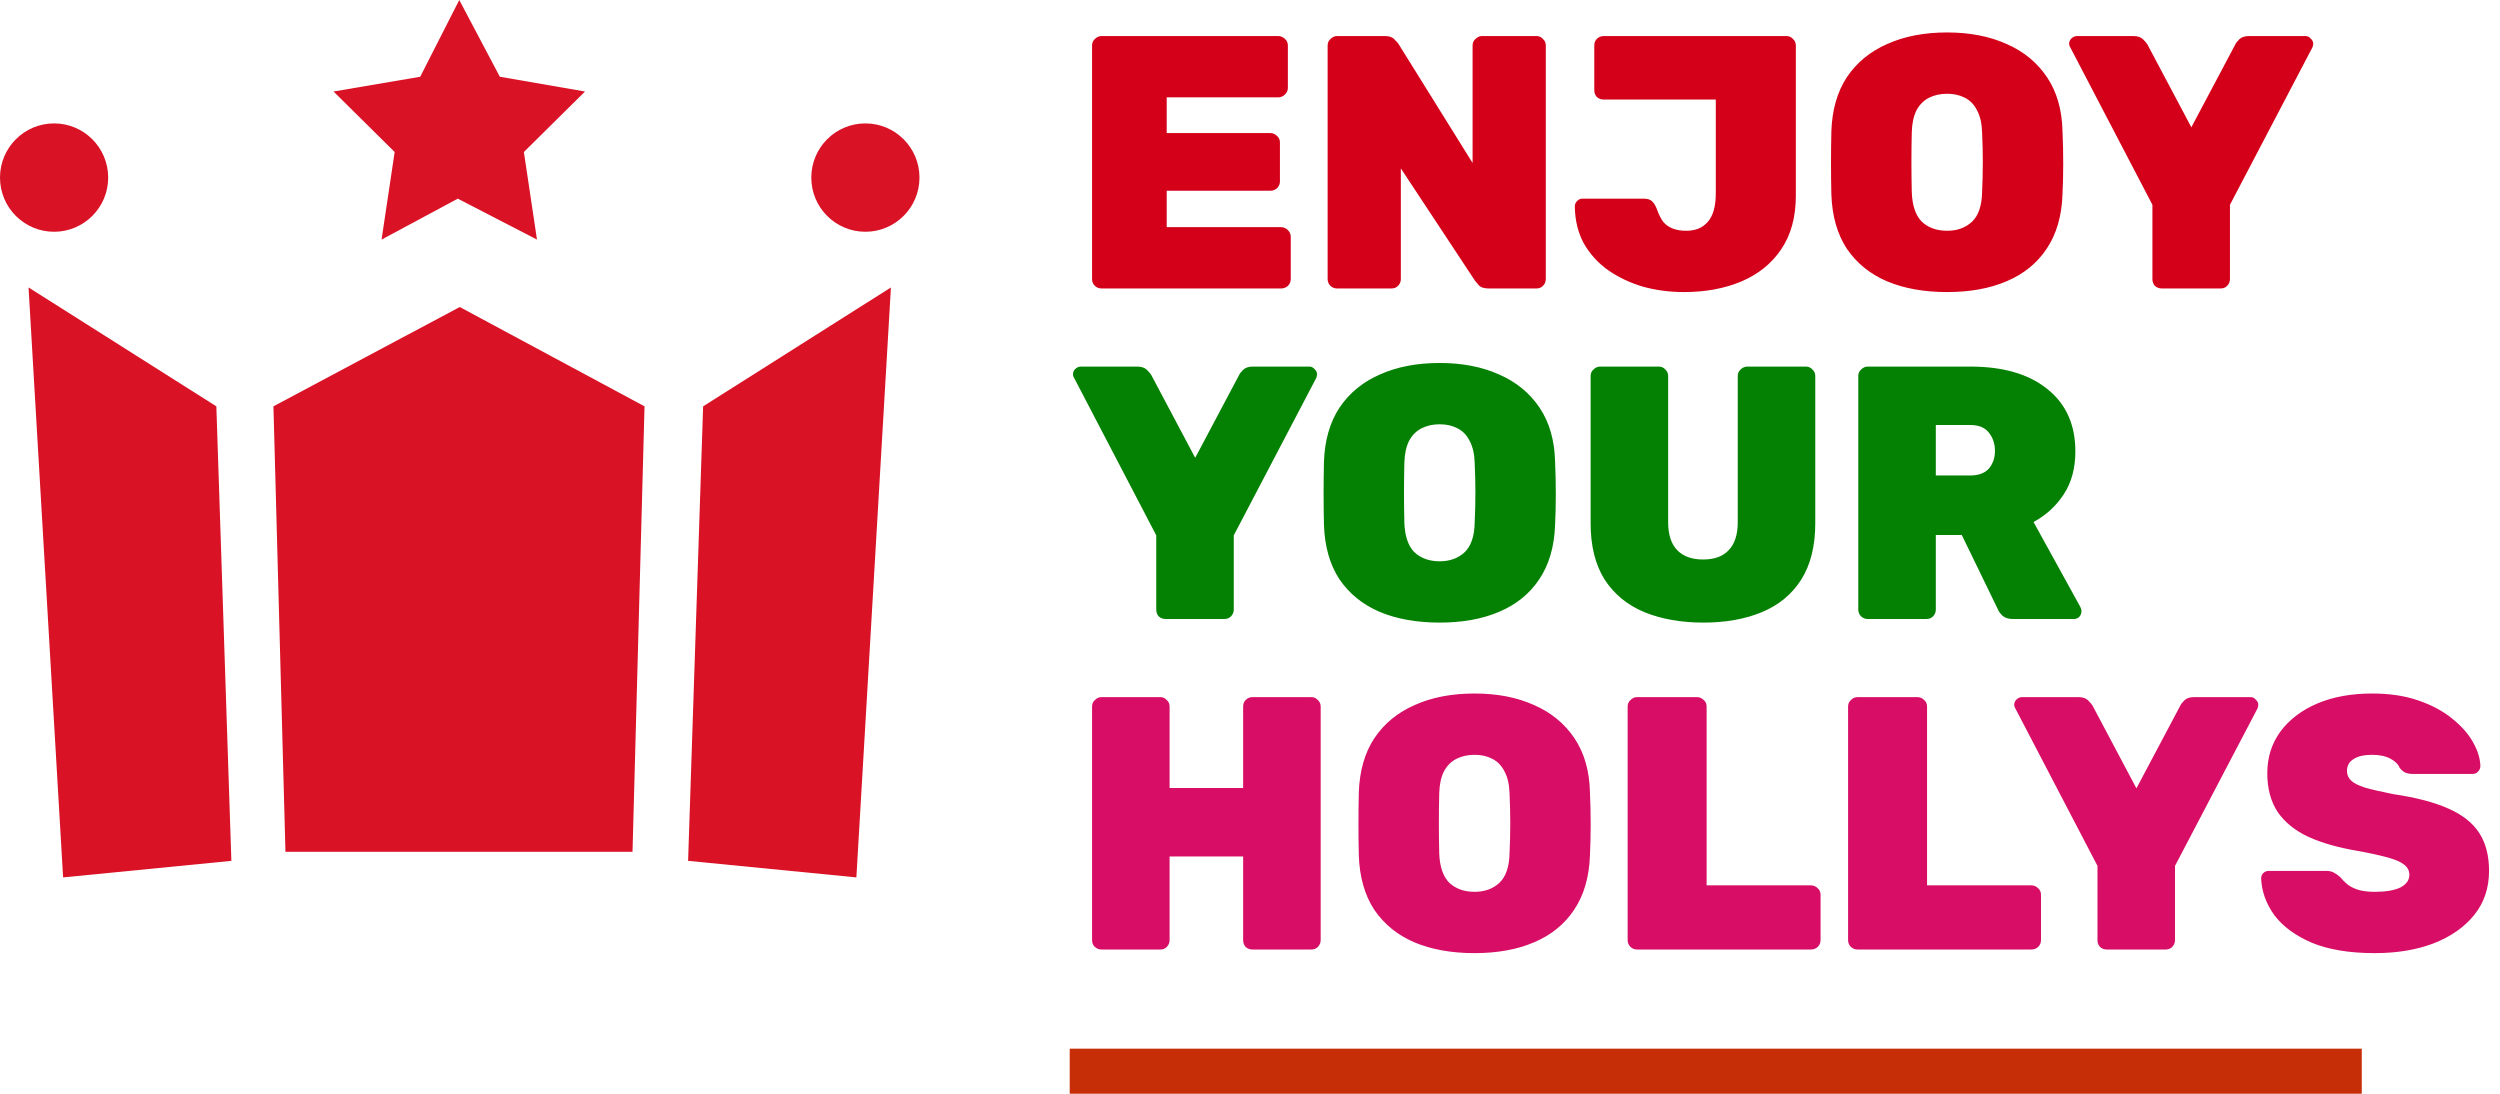 <svg width="832" height="364" viewBox="0 0 832 364" fill="none" xmlns="http://www.w3.org/2000/svg">
<path d="M366.56 96C365.76 96 365.04 95.72 364.4 95.16C363.76 94.52 363.44 93.76 363.44 92.88V15.12C363.44 14.24 363.76 13.52 364.4 12.96C365.04 12.32 365.76 12 366.56 12H425.36C426.24 12 427 12.32 427.64 12.96C428.28 13.52 428.6 14.24 428.6 15.12V29.28C428.6 30.08 428.28 30.8 427.64 31.44C427 32.08 426.24 32.4 425.36 32.4H388.28V44.28H422.72C423.6 44.28 424.36 44.6 425 45.24C425.64 45.8 425.96 46.52 425.96 47.4V60.36C425.96 61.24 425.64 62 425 62.64C424.36 63.2 423.6 63.48 422.72 63.48H388.28V75.6H426.32C427.2 75.6 427.96 75.92 428.6 76.56C429.24 77.2 429.56 77.96 429.56 78.84V92.88C429.56 93.76 429.24 94.52 428.6 95.16C427.96 95.72 427.2 96 426.32 96H366.56ZM444.958 96C444.158 96 443.438 95.72 442.798 95.16C442.158 94.52 441.838 93.76 441.838 92.88V15.12C441.838 14.24 442.158 13.52 442.798 12.96C443.438 12.32 444.158 12 444.958 12H460.918C462.358 12 463.398 12.36 464.038 13.08C464.678 13.72 465.118 14.2 465.358 14.52L490.078 54.24V15.12C490.078 14.24 490.398 13.52 491.038 12.96C491.678 12.32 492.398 12 493.198 12H511.318C512.198 12 512.918 12.32 513.478 12.96C514.118 13.52 514.438 14.24 514.438 15.12V92.88C514.438 93.76 514.118 94.52 513.478 95.16C512.918 95.72 512.198 96 511.318 96H495.478C493.958 96 492.878 95.68 492.238 95.04C491.598 94.32 491.158 93.8 490.918 93.48L466.198 56.04V92.88C466.198 93.76 465.878 94.52 465.238 95.16C464.678 95.72 463.958 96 463.078 96H444.958ZM560.455 97.2C555.655 97.2 551.095 96.6 546.775 95.4C542.455 94.12 538.575 92.28 535.135 89.88C531.775 87.48 529.095 84.52 527.095 81C525.175 77.48 524.175 73.4 524.095 68.76C524.095 68.04 524.335 67.44 524.815 66.96C525.295 66.4 525.895 66.12 526.615 66.12H547.015C548.295 66.12 549.215 66.4 549.775 66.96C550.415 67.52 550.975 68.44 551.455 69.72C552.015 71.32 552.695 72.68 553.495 73.8C554.375 74.84 555.455 75.6 556.735 76.08C558.015 76.56 559.495 76.8 561.175 76.8C564.295 76.8 566.695 75.8 568.375 73.8C570.135 71.8 571.015 68.64 571.015 64.32V33.12H533.695C532.815 33.12 532.055 32.84 531.415 32.28C530.855 31.64 530.575 30.88 530.575 30V15.12C530.575 14.24 530.855 13.52 531.415 12.96C532.055 12.32 532.815 12 533.695 12H594.535C595.415 12 596.135 12.32 596.695 12.96C597.335 13.52 597.655 14.24 597.655 15.12V65.16C597.655 72.28 596.015 78.24 592.735 83.04C589.535 87.76 585.095 91.32 579.415 93.72C573.815 96.04 567.495 97.2 560.455 97.2ZM648 97.2C640.32 97.2 633.64 96 627.96 93.6C622.36 91.2 617.92 87.6 614.64 82.8C611.44 77.92 609.72 71.88 609.48 64.68C609.4 61.32 609.36 57.88 609.36 54.36C609.36 50.76 609.4 47.2 609.48 43.68C609.72 36.56 611.44 30.56 614.64 25.68C617.92 20.8 622.4 17.12 628.08 14.64C633.76 12.08 640.4 10.8 648 10.8C655.52 10.8 662.12 12.08 667.8 14.64C673.48 17.12 677.96 20.8 681.24 25.68C684.52 30.56 686.24 36.56 686.4 43.68C686.56 47.2 686.64 50.76 686.64 54.36C686.64 57.88 686.56 61.32 686.4 64.68C686.16 71.88 684.4 77.92 681.12 82.8C677.92 87.6 673.48 91.2 667.8 93.6C662.2 96 655.6 97.2 648 97.2ZM648 76.8C651.36 76.8 654.12 75.8 656.28 73.8C658.44 71.72 659.56 68.44 659.64 63.96C659.8 60.52 659.88 57.2 659.88 54C659.88 50.72 659.8 47.4 659.64 44.04C659.56 41.08 659 38.64 657.96 36.72C657 34.8 655.64 33.4 653.88 32.52C652.2 31.64 650.24 31.2 648 31.2C645.76 31.2 643.76 31.64 642 32.52C640.24 33.4 638.84 34.8 637.8 36.72C636.84 38.64 636.32 41.08 636.24 44.04C636.16 47.4 636.12 50.72 636.12 54C636.12 57.2 636.16 60.52 636.24 63.96C636.4 68.44 637.52 71.72 639.6 73.8C641.76 75.8 644.56 76.8 648 76.8ZM719.443 96C718.563 96 717.803 95.72 717.163 95.16C716.603 94.52 716.323 93.76 716.323 92.88V68.16L688.963 15.72C688.883 15.56 688.803 15.4 688.723 15.24C688.643 15 688.603 14.8 688.603 14.64C688.603 13.92 688.843 13.32 689.323 12.84C689.883 12.28 690.523 12 691.243 12H709.963C711.403 12 712.483 12.36 713.203 13.08C713.923 13.8 714.403 14.36 714.643 14.76L729.283 42.36L743.923 14.76C744.083 14.36 744.523 13.8 745.243 13.08C745.963 12.36 747.043 12 748.483 12H767.323C767.963 12 768.523 12.28 769.003 12.84C769.563 13.32 769.843 13.92 769.843 14.64C769.843 14.8 769.803 15 769.723 15.24C769.723 15.4 769.683 15.56 769.603 15.72L742.123 68.16V92.88C742.123 93.76 741.803 94.52 741.163 95.16C740.603 95.72 739.883 96 739.003 96H719.443Z" fill="#D40019"/>
<path d="M387.92 206C387.04 206 386.28 205.72 385.64 205.16C385.08 204.52 384.8 203.76 384.8 202.88V178.16L357.44 125.72C357.36 125.56 357.28 125.4 357.2 125.24C357.12 125 357.08 124.8 357.08 124.64C357.08 123.92 357.32 123.32 357.8 122.84C358.36 122.28 359 122 359.72 122H378.44C379.88 122 380.96 122.36 381.68 123.08C382.4 123.8 382.88 124.36 383.12 124.76L397.76 152.36L412.4 124.76C412.56 124.36 413 123.8 413.72 123.08C414.44 122.36 415.52 122 416.96 122H435.8C436.44 122 437 122.28 437.48 122.84C438.04 123.32 438.32 123.92 438.32 124.64C438.32 124.8 438.28 125 438.2 125.24C438.2 125.4 438.16 125.56 438.08 125.72L410.6 178.16V202.88C410.6 203.76 410.28 204.52 409.64 205.16C409.08 205.72 408.36 206 407.48 206H387.92ZM479.133 207.2C471.453 207.2 464.773 206 459.093 203.6C453.493 201.2 449.053 197.6 445.773 192.8C442.573 187.92 440.853 181.88 440.613 174.68C440.533 171.32 440.493 167.88 440.493 164.36C440.493 160.76 440.533 157.2 440.613 153.68C440.853 146.56 442.573 140.56 445.773 135.68C449.053 130.8 453.533 127.12 459.213 124.64C464.893 122.08 471.533 120.8 479.133 120.8C486.653 120.8 493.253 122.08 498.933 124.64C504.613 127.12 509.093 130.8 512.373 135.68C515.653 140.56 517.373 146.56 517.533 153.68C517.693 157.2 517.773 160.76 517.773 164.36C517.773 167.88 517.693 171.32 517.533 174.68C517.293 181.88 515.533 187.92 512.253 192.8C509.053 197.6 504.613 201.2 498.933 203.6C493.333 206 486.733 207.2 479.133 207.2ZM479.133 186.8C482.493 186.8 485.253 185.8 487.413 183.8C489.573 181.72 490.693 178.44 490.773 173.96C490.933 170.52 491.013 167.2 491.013 164C491.013 160.72 490.933 157.4 490.773 154.04C490.693 151.08 490.133 148.64 489.093 146.72C488.133 144.8 486.773 143.4 485.013 142.52C483.333 141.64 481.373 141.2 479.133 141.2C476.893 141.2 474.893 141.64 473.133 142.52C471.373 143.4 469.973 144.8 468.933 146.72C467.973 148.64 467.453 151.08 467.373 154.04C467.293 157.4 467.253 160.72 467.253 164C467.253 167.2 467.293 170.52 467.373 173.96C467.533 178.44 468.653 181.72 470.733 183.8C472.893 185.8 475.693 186.8 479.133 186.8ZM566.921 207.2C559.481 207.2 552.921 206.04 547.241 203.72C541.641 201.4 537.241 197.8 534.041 192.92C530.921 187.96 529.361 181.72 529.361 174.2V125.12C529.361 124.24 529.681 123.52 530.321 122.96C530.961 122.32 531.681 122 532.481 122H552.041C552.921 122 553.641 122.32 554.201 122.96C554.841 123.52 555.161 124.24 555.161 125.12V173.84C555.161 177.92 556.161 181 558.161 183.08C560.161 185.16 563.041 186.2 566.801 186.2C570.561 186.2 573.401 185.16 575.321 183.08C577.321 181 578.321 177.92 578.321 173.84V125.12C578.321 124.24 578.641 123.52 579.281 122.96C579.921 122.32 580.681 122 581.561 122H601.001C601.881 122 602.601 122.32 603.161 122.96C603.801 123.52 604.121 124.24 604.121 125.12V174.2C604.121 181.72 602.561 187.96 599.441 192.92C596.321 197.8 591.961 201.4 586.361 203.72C580.761 206.04 574.281 207.2 566.921 207.2ZM621.56 206C620.76 206 620.04 205.72 619.4 205.16C618.76 204.52 618.44 203.76 618.44 202.88V125.12C618.44 124.24 618.76 123.52 619.4 122.96C620.04 122.32 620.76 122 621.56 122H655.76C666.64 122 675.16 124.48 681.32 129.44C687.56 134.4 690.68 141.32 690.68 150.2C690.68 155.8 689.4 160.56 686.84 164.48C684.28 168.4 680.92 171.48 676.76 173.72L692.36 202.04C692.6 202.52 692.72 202.96 692.72 203.36C692.72 204.08 692.48 204.72 692 205.28C691.52 205.76 690.92 206 690.2 206H669.92C668.4 206 667.24 205.64 666.44 204.92C665.64 204.12 665.12 203.4 664.88 202.76L652.88 178.04H644.24V202.88C644.24 203.76 643.92 204.52 643.28 205.16C642.72 205.72 642 206 641.12 206H621.56ZM644.24 158.24H655.64C658.44 158.24 660.52 157.48 661.88 155.96C663.24 154.36 663.92 152.4 663.92 150.08C663.92 147.68 663.24 145.64 661.88 143.96C660.6 142.28 658.52 141.44 655.64 141.44H644.24V158.24Z" fill="#048102"/>
<path d="M366.56 316C365.76 316 365.04 315.72 364.4 315.16C363.76 314.6 363.44 313.84 363.44 312.88V235.12C363.44 234.24 363.76 233.52 364.4 232.96C365.04 232.32 365.76 232 366.56 232H386.12C387 232 387.72 232.32 388.28 232.96C388.92 233.52 389.24 234.24 389.24 235.12V262.24H413.72V235.12C413.72 234.24 414 233.52 414.56 232.96C415.2 232.32 415.96 232 416.84 232H436.4C437.28 232 438 232.32 438.56 232.96C439.2 233.52 439.52 234.24 439.52 235.12V312.88C439.52 313.76 439.2 314.52 438.56 315.16C438 315.72 437.28 316 436.4 316H416.84C415.96 316 415.2 315.72 414.56 315.16C414 314.52 413.72 313.76 413.72 312.88V285.04H389.24V312.88C389.24 313.76 388.92 314.52 388.28 315.16C387.72 315.72 387 316 386.12 316H366.56ZM490.735 317.2C483.055 317.2 476.375 316 470.695 313.6C465.095 311.2 460.655 307.6 457.375 302.8C454.175 297.92 452.455 291.88 452.215 284.68C452.135 281.32 452.095 277.88 452.095 274.36C452.095 270.76 452.135 267.2 452.215 263.68C452.455 256.56 454.175 250.56 457.375 245.68C460.655 240.8 465.135 237.12 470.815 234.64C476.495 232.08 483.135 230.8 490.735 230.8C498.255 230.8 504.855 232.08 510.535 234.64C516.215 237.12 520.695 240.8 523.975 245.68C527.255 250.56 528.975 256.56 529.135 263.68C529.295 267.2 529.375 270.76 529.375 274.36C529.375 277.88 529.295 281.32 529.135 284.68C528.895 291.88 527.135 297.92 523.855 302.8C520.655 307.6 516.215 311.2 510.535 313.6C504.935 316 498.335 317.2 490.735 317.2ZM490.735 296.8C494.095 296.8 496.855 295.8 499.015 293.8C501.175 291.72 502.295 288.44 502.375 283.96C502.535 280.52 502.615 277.2 502.615 274C502.615 270.72 502.535 267.4 502.375 264.04C502.295 261.08 501.735 258.64 500.695 256.72C499.735 254.8 498.375 253.4 496.615 252.52C494.935 251.64 492.975 251.2 490.735 251.2C488.495 251.2 486.495 251.64 484.735 252.52C482.975 253.4 481.575 254.8 480.535 256.72C479.575 258.64 479.055 261.08 478.975 264.04C478.895 267.4 478.855 270.72 478.855 274C478.855 277.2 478.895 280.52 478.975 283.96C479.135 288.44 480.255 291.72 482.335 293.8C484.495 295.8 487.295 296.8 490.735 296.8ZM544.802 316C544.002 316 543.282 315.72 542.642 315.16C542.002 314.52 541.682 313.76 541.682 312.88V235.12C541.682 234.24 542.002 233.52 542.642 232.96C543.282 232.32 544.002 232 544.802 232H564.722C565.602 232 566.362 232.32 567.002 232.96C567.642 233.52 567.962 234.24 567.962 235.12V294.64H602.642C603.522 294.64 604.282 294.96 604.922 295.6C605.562 296.16 605.882 296.88 605.882 297.76V312.88C605.882 313.76 605.562 314.52 604.922 315.16C604.282 315.72 603.522 316 602.642 316H544.802ZM618.162 316C617.362 316 616.642 315.72 616.002 315.16C615.362 314.52 615.042 313.76 615.042 312.88V235.12C615.042 234.24 615.362 233.52 616.002 232.96C616.642 232.32 617.362 232 618.162 232H638.082C638.962 232 639.722 232.32 640.362 232.96C641.002 233.52 641.322 234.24 641.322 235.12V294.64H676.002C676.882 294.64 677.642 294.96 678.282 295.6C678.922 296.16 679.242 296.88 679.242 297.76V312.88C679.242 313.76 678.922 314.52 678.282 315.16C677.642 315.72 676.882 316 676.002 316H618.162ZM701.162 316C700.282 316 699.522 315.72 698.882 315.16C698.322 314.52 698.042 313.76 698.042 312.88V288.16L670.682 235.72C670.602 235.56 670.522 235.4 670.442 235.24C670.362 235 670.322 234.8 670.322 234.64C670.322 233.92 670.562 233.32 671.042 232.84C671.602 232.28 672.242 232 672.962 232H691.682C693.122 232 694.202 232.36 694.922 233.08C695.642 233.8 696.122 234.36 696.362 234.76L711.002 262.36L725.642 234.76C725.802 234.36 726.242 233.8 726.962 233.08C727.682 232.36 728.762 232 730.202 232H749.042C749.682 232 750.242 232.28 750.722 232.84C751.282 233.32 751.562 233.92 751.562 234.64C751.562 234.8 751.522 235 751.442 235.24C751.442 235.4 751.402 235.56 751.322 235.72L723.842 288.16V312.88C723.842 313.76 723.522 314.52 722.882 315.16C722.322 315.72 721.602 316 720.722 316H701.162ZM790.313 317.2C781.913 317.2 774.913 316.04 769.313 313.72C763.793 311.32 759.633 308.24 756.833 304.48C754.113 300.64 752.673 296.6 752.513 292.36C752.513 291.64 752.753 291.04 753.233 290.56C753.713 290.08 754.313 289.84 755.033 289.84H774.113C775.233 289.84 776.113 290.04 776.753 290.44C777.393 290.76 778.073 291.24 778.793 291.88C779.513 292.76 780.353 293.6 781.313 294.4C782.273 295.12 783.513 295.72 785.033 296.2C786.553 296.6 788.313 296.8 790.313 296.8C793.993 296.8 796.833 296.32 798.833 295.36C800.833 294.32 801.833 292.92 801.833 291.16C801.833 289.8 801.273 288.68 800.153 287.8C799.113 286.92 797.313 286.12 794.753 285.4C792.193 284.68 788.713 283.92 784.313 283.12C778.153 282.08 772.833 280.56 768.353 278.56C763.873 276.48 760.433 273.72 758.033 270.28C755.713 266.76 754.553 262.44 754.553 257.32C754.553 252.12 755.993 247.52 758.873 243.52C761.833 239.52 765.913 236.4 771.113 234.16C776.393 231.92 782.513 230.8 789.473 230.8C795.233 230.8 800.313 231.56 804.713 233.08C809.193 234.6 812.953 236.6 815.993 239.08C819.033 241.48 821.353 244.08 822.953 246.88C824.553 249.68 825.393 252.36 825.473 254.92C825.473 255.64 825.193 256.28 824.633 256.84C824.153 257.32 823.593 257.56 822.953 257.56H802.913C801.953 257.56 801.113 257.4 800.393 257.08C799.753 256.76 799.153 256.24 798.593 255.52C798.193 254.4 797.193 253.4 795.593 252.52C793.993 251.64 791.953 251.2 789.473 251.2C786.753 251.2 784.673 251.68 783.233 252.64C781.793 253.52 781.073 254.84 781.073 256.6C781.073 257.8 781.513 258.84 782.393 259.72C783.273 260.6 784.833 261.4 787.073 262.12C789.313 262.76 792.433 263.48 796.433 264.28C804.033 265.4 810.153 267 814.793 269.08C819.513 271.16 822.953 273.88 825.113 277.24C827.273 280.6 828.353 284.8 828.353 289.84C828.353 295.52 826.713 300.4 823.433 304.48C820.153 308.56 815.633 311.72 809.873 313.96C804.193 316.12 797.673 317.2 790.313 317.2Z" fill="#D80D65"/>
<line x1="356" y1="356.5" x2="786" y2="356.5" stroke="#C62E08" stroke-width="15"/>
<ellipse cx="18" cy="59.101" rx="18" ry="18.031" fill="#D91225"/>
<ellipse cx="288" cy="59.101" rx="18" ry="18.031" fill="#D91225"/>
<path d="M152.846 0L166.346 25.544L194.693 30.455L174.346 50.587L178.709 79.733L152.346 66.113L126.984 79.733L131.346 50.587L111 30.455L139.846 25.544L152.846 0Z" fill="#D91225"/>
<path d="M9.5 95.664L72 135.232L77 286.491L21 292L9.5 95.664Z" fill="#D91225"/>
<path d="M296.5 95.664L234 135.232L229 286.491L285 292L296.5 95.664Z" fill="#D91225"/>
<path d="M153 102.175L91 135.232L95 283.486H210.5L214.5 135.232L153 102.175Z" fill="#D91225"/>
</svg>
